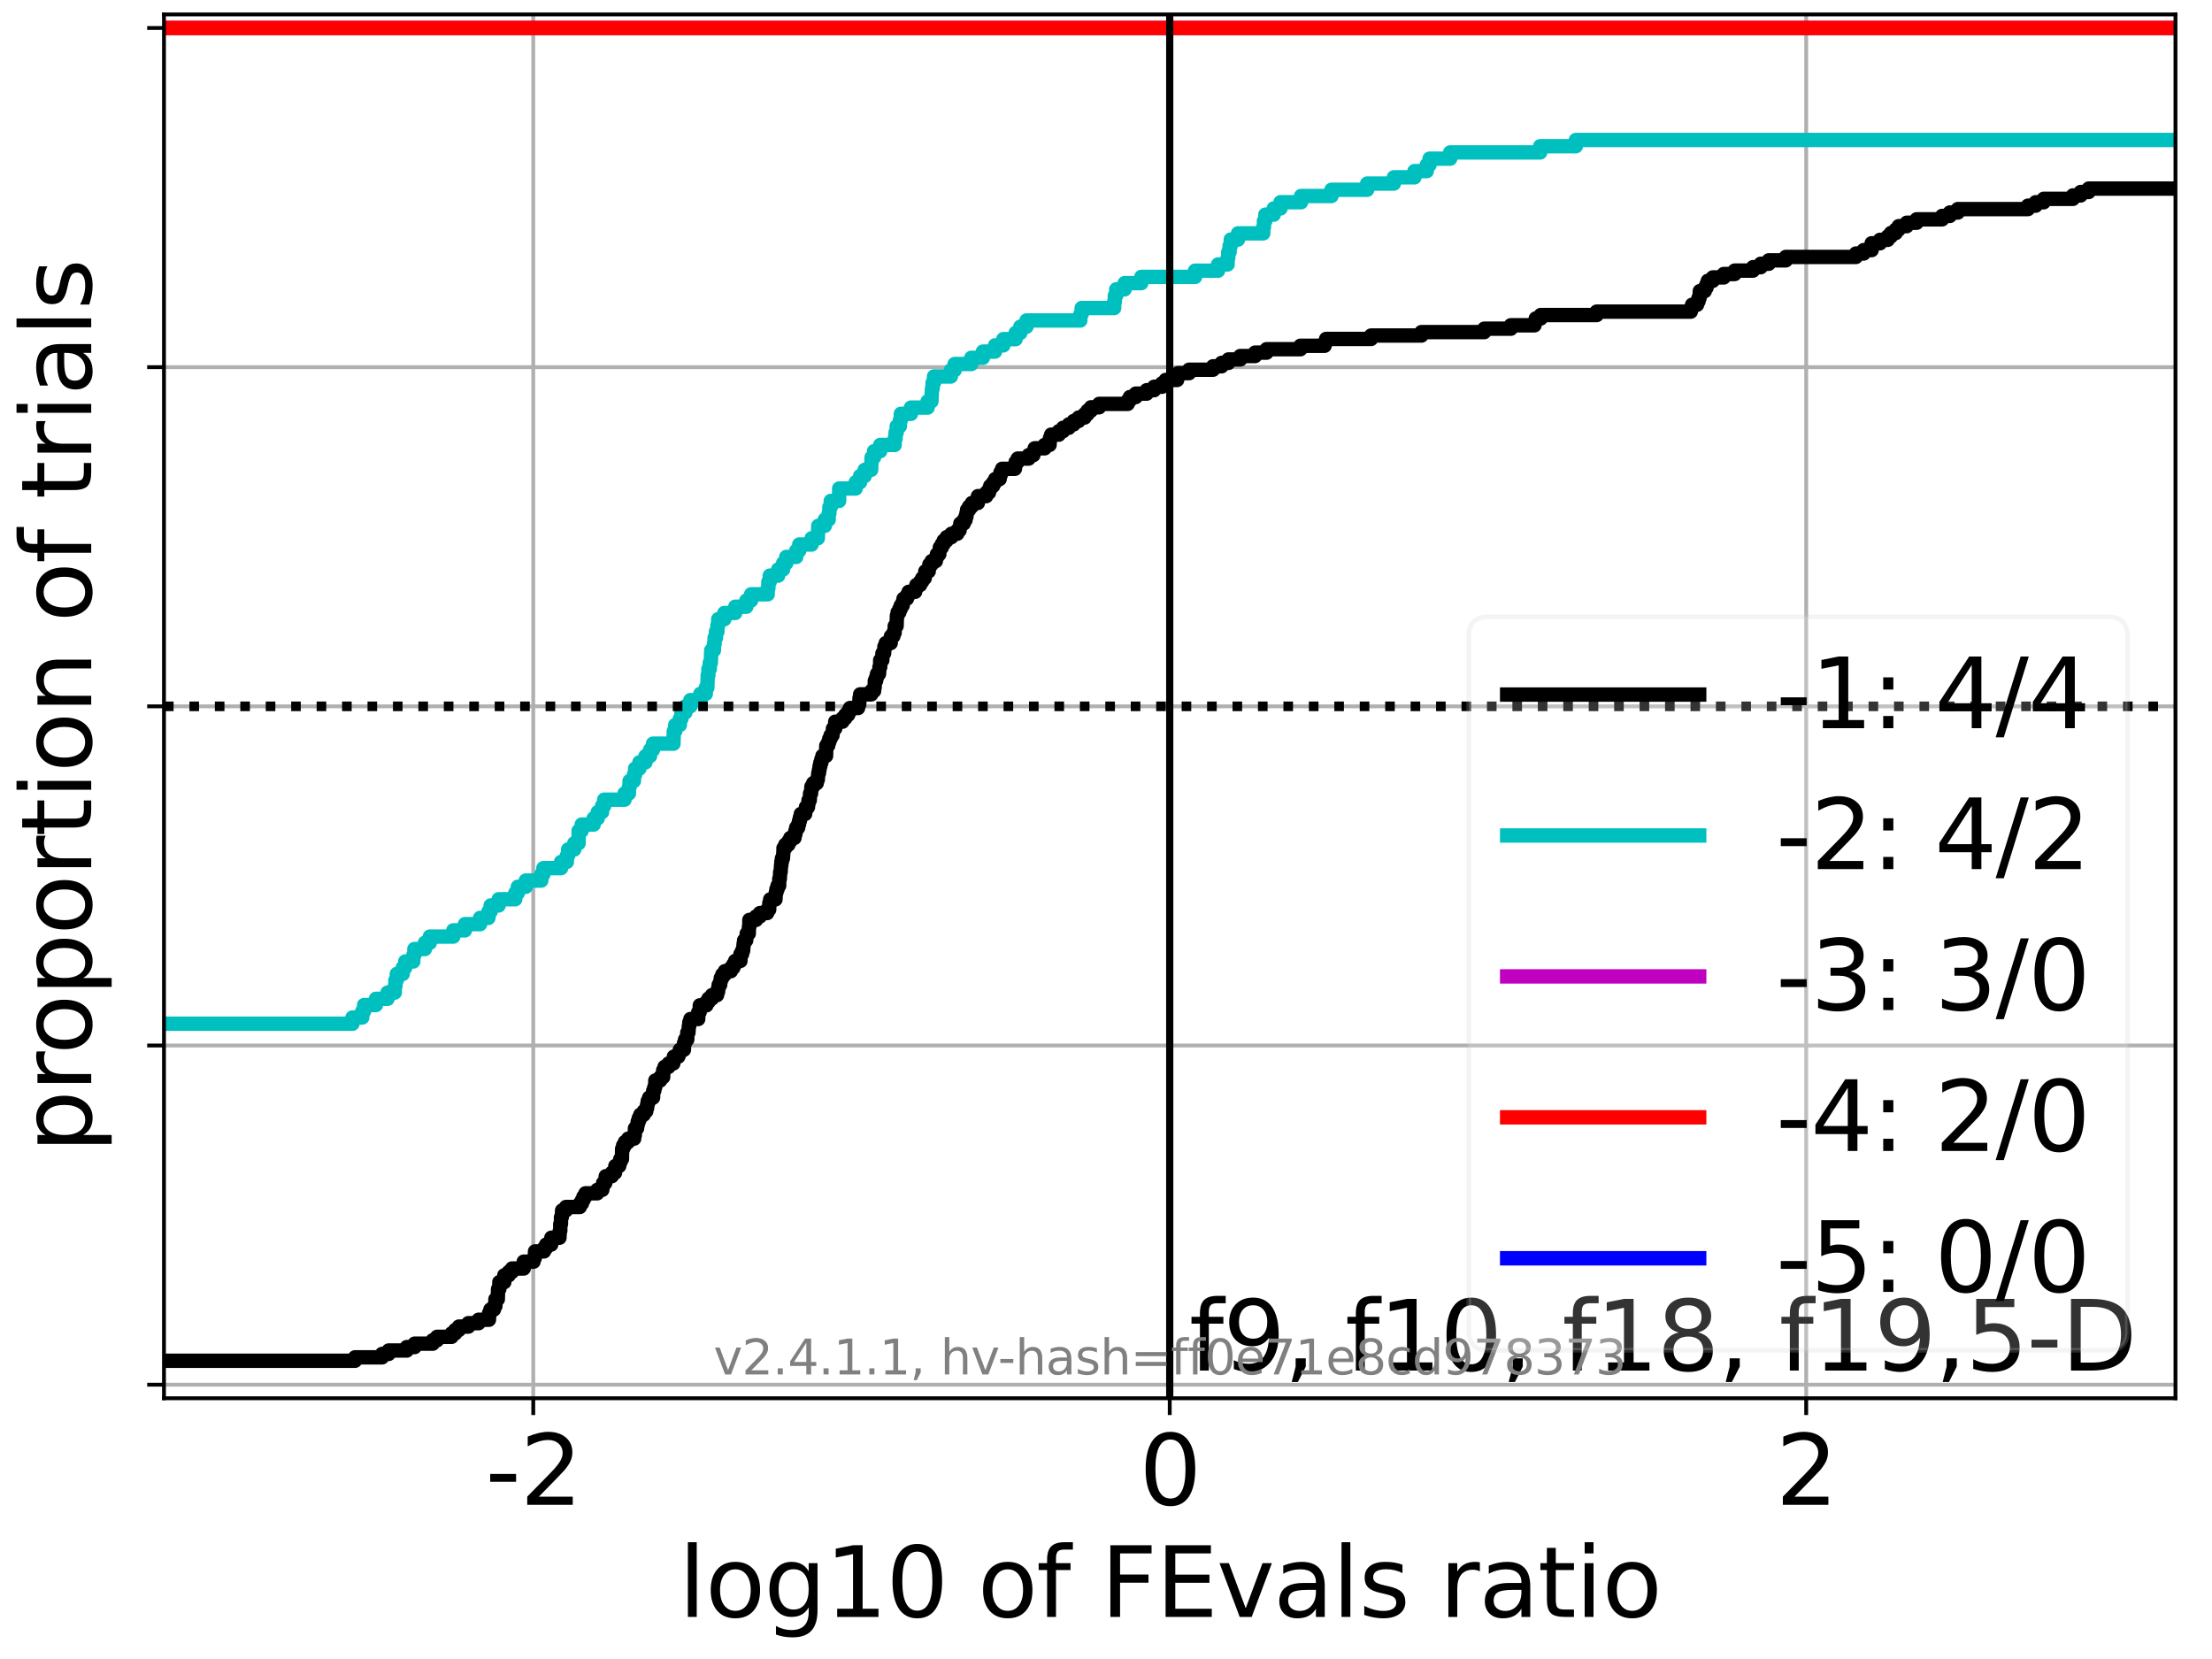 <?xml version="1.0" encoding="utf-8" standalone="no"?>
<!DOCTYPE svg PUBLIC "-//W3C//DTD SVG 1.1//EN"
  "http://www.w3.org/Graphics/SVG/1.1/DTD/svg11.dtd">
<svg height="345.6pt" version="1.1" viewBox="0 0 460.8 345.6" width="460.8pt" xmlns="http://www.w3.org/2000/svg" xmlns:xlink="http://www.w3.org/1999/xlink">
 <defs>
  <style type="text/css">*{stroke-linecap:butt;stroke-linejoin:round;}</style>
 </defs>
 <g id="figure_1">
  <g id="patch_1">
   <path d="M 0 345.6 
L 460.8 345.6 
L 460.8 0 
L 0 0 
z
" style="fill:#ffffff;"/>
  </g>
  <g id="axes_1">
   <g id="patch_2">
    <path d="M 34.16 291.28 
L 453.192 291.28 
L 453.192 3 
L 34.16 3 
z
" style="fill:#ffffff;"/>
   </g>
   <g id="matplotlib.axis_1">
    <g id="xtick_1">
     <g id="line2d_1">
      <path clip-path="url(#p9cde7e2696)" d="M 111.088 291.28 
L 111.088 3 
" style="fill:none;stroke:#b0b0b0;stroke-linecap:square;stroke-width:0.8;"/>
     </g>
     <g id="line2d_2">
      <defs>
       <path d="M 0 0 
L 0 3.5 
" id="mabe409ea89" style="stroke:#000000;stroke-width:0.8;"/>
      </defs>
      <g>
       <use style="stroke:#000000;stroke-width:0.8;" x="111.088" xlink:href="#mabe409ea89" y="291.28"/>
      </g>
     </g>
     <g id="text_1">
      <!-- -2 -->
      <g transform="translate(101.117 313.477)scale(0.2 -0.2)">
       <defs>
        <path d="M 313 2009 
L 1997 2009 
L 1997 1497 
L 313 1497 
L 313 2009 
z
" id="DejaVuSans-2d" transform="scale(0.016)"/>
        <path d="M 1228 531 
L 3431 531 
L 3431 0 
L 469 0 
L 469 531 
Q 828 903 1448 1529 
Q 2069 2156 2228 2338 
Q 2531 2678 2651 2914 
Q 2772 3150 2772 3378 
Q 2772 3750 2511 3984 
Q 2250 4219 1831 4219 
Q 1534 4219 1204 4116 
Q 875 4013 500 3803 
L 500 4441 
Q 881 4594 1212 4672 
Q 1544 4750 1819 4750 
Q 2544 4750 2975 4387 
Q 3406 4025 3406 3419 
Q 3406 3131 3298 2873 
Q 3191 2616 2906 2266 
Q 2828 2175 2409 1742 
Q 1991 1309 1228 531 
z
" id="DejaVuSans-32" transform="scale(0.016)"/>
       </defs>
       <use xlink:href="#DejaVuSans-2d"/>
       <use x="36.084" xlink:href="#DejaVuSans-32"/>
      </g>
     </g>
    </g>
    <g id="xtick_2">
     <g id="line2d_3">
      <path clip-path="url(#p9cde7e2696)" d="M 243.676 291.28 
L 243.676 3 
" style="fill:none;stroke:#b0b0b0;stroke-linecap:square;stroke-width:0.8;"/>
     </g>
     <g id="line2d_4">
      <g>
       <use style="stroke:#000000;stroke-width:0.8;" x="243.676" xlink:href="#mabe409ea89" y="291.28"/>
      </g>
     </g>
     <g id="text_2">
      <!-- 0 -->
      <g transform="translate(237.314 313.477)scale(0.2 -0.2)">
       <defs>
        <path d="M 2034 4250 
Q 1547 4250 1301 3770 
Q 1056 3291 1056 2328 
Q 1056 1369 1301 889 
Q 1547 409 2034 409 
Q 2525 409 2770 889 
Q 3016 1369 3016 2328 
Q 3016 3291 2770 3770 
Q 2525 4250 2034 4250 
z
M 2034 4750 
Q 2819 4750 3233 4129 
Q 3647 3509 3647 2328 
Q 3647 1150 3233 529 
Q 2819 -91 2034 -91 
Q 1250 -91 836 529 
Q 422 1150 422 2328 
Q 422 3509 836 4129 
Q 1250 4750 2034 4750 
z
" id="DejaVuSans-30" transform="scale(0.016)"/>
       </defs>
       <use xlink:href="#DejaVuSans-30"/>
      </g>
     </g>
    </g>
    <g id="xtick_3">
     <g id="line2d_5">
      <path clip-path="url(#p9cde7e2696)" d="M 376.264 291.28 
L 376.264 3 
" style="fill:none;stroke:#b0b0b0;stroke-linecap:square;stroke-width:0.8;"/>
     </g>
     <g id="line2d_6">
      <g>
       <use style="stroke:#000000;stroke-width:0.8;" x="376.264" xlink:href="#mabe409ea89" y="291.28"/>
      </g>
     </g>
     <g id="text_3">
      <!-- 2 -->
      <g transform="translate(369.902 313.477)scale(0.2 -0.2)">
       <use xlink:href="#DejaVuSans-32"/>
      </g>
     </g>
    </g>
    <g id="text_4">
     <!-- log10 of FEvals ratio -->
     <g transform="translate(141.371 336.833)scale(0.2 -0.2)">
      <defs>
       <path d="M 603 4863 
L 1178 4863 
L 1178 0 
L 603 0 
L 603 4863 
z
" id="DejaVuSans-6c" transform="scale(0.016)"/>
       <path d="M 1959 3097 
Q 1497 3097 1228 2736 
Q 959 2375 959 1747 
Q 959 1119 1226 758 
Q 1494 397 1959 397 
Q 2419 397 2687 759 
Q 2956 1122 2956 1747 
Q 2956 2369 2687 2733 
Q 2419 3097 1959 3097 
z
M 1959 3584 
Q 2709 3584 3137 3096 
Q 3566 2609 3566 1747 
Q 3566 888 3137 398 
Q 2709 -91 1959 -91 
Q 1206 -91 779 398 
Q 353 888 353 1747 
Q 353 2609 779 3096 
Q 1206 3584 1959 3584 
z
" id="DejaVuSans-6f" transform="scale(0.016)"/>
       <path d="M 2906 1791 
Q 2906 2416 2648 2759 
Q 2391 3103 1925 3103 
Q 1463 3103 1205 2759 
Q 947 2416 947 1791 
Q 947 1169 1205 825 
Q 1463 481 1925 481 
Q 2391 481 2648 825 
Q 2906 1169 2906 1791 
z
M 3481 434 
Q 3481 -459 3084 -895 
Q 2688 -1331 1869 -1331 
Q 1566 -1331 1297 -1286 
Q 1028 -1241 775 -1147 
L 775 -588 
Q 1028 -725 1275 -790 
Q 1522 -856 1778 -856 
Q 2344 -856 2625 -561 
Q 2906 -266 2906 331 
L 2906 616 
Q 2728 306 2450 153 
Q 2172 0 1784 0 
Q 1141 0 747 490 
Q 353 981 353 1791 
Q 353 2603 747 3093 
Q 1141 3584 1784 3584 
Q 2172 3584 2450 3431 
Q 2728 3278 2906 2969 
L 2906 3500 
L 3481 3500 
L 3481 434 
z
" id="DejaVuSans-67" transform="scale(0.016)"/>
       <path d="M 794 531 
L 1825 531 
L 1825 4091 
L 703 3866 
L 703 4441 
L 1819 4666 
L 2450 4666 
L 2450 531 
L 3481 531 
L 3481 0 
L 794 0 
L 794 531 
z
" id="DejaVuSans-31" transform="scale(0.016)"/>
       <path id="DejaVuSans-20" transform="scale(0.016)"/>
       <path d="M 2375 4863 
L 2375 4384 
L 1825 4384 
Q 1516 4384 1395 4259 
Q 1275 4134 1275 3809 
L 1275 3500 
L 2222 3500 
L 2222 3053 
L 1275 3053 
L 1275 0 
L 697 0 
L 697 3053 
L 147 3053 
L 147 3500 
L 697 3500 
L 697 3744 
Q 697 4328 969 4595 
Q 1241 4863 1831 4863 
L 2375 4863 
z
" id="DejaVuSans-66" transform="scale(0.016)"/>
       <path d="M 628 4666 
L 3309 4666 
L 3309 4134 
L 1259 4134 
L 1259 2759 
L 3109 2759 
L 3109 2228 
L 1259 2228 
L 1259 0 
L 628 0 
L 628 4666 
z
" id="DejaVuSans-46" transform="scale(0.016)"/>
       <path d="M 628 4666 
L 3578 4666 
L 3578 4134 
L 1259 4134 
L 1259 2753 
L 3481 2753 
L 3481 2222 
L 1259 2222 
L 1259 531 
L 3634 531 
L 3634 0 
L 628 0 
L 628 4666 
z
" id="DejaVuSans-45" transform="scale(0.016)"/>
       <path d="M 191 3500 
L 800 3500 
L 1894 563 
L 2988 3500 
L 3597 3500 
L 2284 0 
L 1503 0 
L 191 3500 
z
" id="DejaVuSans-76" transform="scale(0.016)"/>
       <path d="M 2194 1759 
Q 1497 1759 1228 1600 
Q 959 1441 959 1056 
Q 959 750 1161 570 
Q 1363 391 1709 391 
Q 2188 391 2477 730 
Q 2766 1069 2766 1631 
L 2766 1759 
L 2194 1759 
z
M 3341 1997 
L 3341 0 
L 2766 0 
L 2766 531 
Q 2569 213 2275 61 
Q 1981 -91 1556 -91 
Q 1019 -91 701 211 
Q 384 513 384 1019 
Q 384 1609 779 1909 
Q 1175 2209 1959 2209 
L 2766 2209 
L 2766 2266 
Q 2766 2663 2505 2880 
Q 2244 3097 1772 3097 
Q 1472 3097 1187 3025 
Q 903 2953 641 2809 
L 641 3341 
Q 956 3463 1253 3523 
Q 1550 3584 1831 3584 
Q 2591 3584 2966 3190 
Q 3341 2797 3341 1997 
z
" id="DejaVuSans-61" transform="scale(0.016)"/>
       <path d="M 2834 3397 
L 2834 2853 
Q 2591 2978 2328 3040 
Q 2066 3103 1784 3103 
Q 1356 3103 1142 2972 
Q 928 2841 928 2578 
Q 928 2378 1081 2264 
Q 1234 2150 1697 2047 
L 1894 2003 
Q 2506 1872 2764 1633 
Q 3022 1394 3022 966 
Q 3022 478 2636 193 
Q 2250 -91 1575 -91 
Q 1294 -91 989 -36 
Q 684 19 347 128 
L 347 722 
Q 666 556 975 473 
Q 1284 391 1588 391 
Q 1994 391 2212 530 
Q 2431 669 2431 922 
Q 2431 1156 2273 1281 
Q 2116 1406 1581 1522 
L 1381 1569 
Q 847 1681 609 1914 
Q 372 2147 372 2553 
Q 372 3047 722 3315 
Q 1072 3584 1716 3584 
Q 2034 3584 2315 3537 
Q 2597 3491 2834 3397 
z
" id="DejaVuSans-73" transform="scale(0.016)"/>
       <path d="M 2631 2963 
Q 2534 3019 2420 3045 
Q 2306 3072 2169 3072 
Q 1681 3072 1420 2755 
Q 1159 2438 1159 1844 
L 1159 0 
L 581 0 
L 581 3500 
L 1159 3500 
L 1159 2956 
Q 1341 3275 1631 3429 
Q 1922 3584 2338 3584 
Q 2397 3584 2469 3576 
Q 2541 3569 2628 3553 
L 2631 2963 
z
" id="DejaVuSans-72" transform="scale(0.016)"/>
       <path d="M 1172 4494 
L 1172 3500 
L 2356 3500 
L 2356 3053 
L 1172 3053 
L 1172 1153 
Q 1172 725 1289 603 
Q 1406 481 1766 481 
L 2356 481 
L 2356 0 
L 1766 0 
Q 1100 0 847 248 
Q 594 497 594 1153 
L 594 3053 
L 172 3053 
L 172 3500 
L 594 3500 
L 594 4494 
L 1172 4494 
z
" id="DejaVuSans-74" transform="scale(0.016)"/>
       <path d="M 603 3500 
L 1178 3500 
L 1178 0 
L 603 0 
L 603 3500 
z
M 603 4863 
L 1178 4863 
L 1178 4134 
L 603 4134 
L 603 4863 
z
" id="DejaVuSans-69" transform="scale(0.016)"/>
      </defs>
      <use xlink:href="#DejaVuSans-6c"/>
      <use x="27.783" xlink:href="#DejaVuSans-6f"/>
      <use x="88.965" xlink:href="#DejaVuSans-67"/>
      <use x="152.441" xlink:href="#DejaVuSans-31"/>
      <use x="216.064" xlink:href="#DejaVuSans-30"/>
      <use x="279.688" xlink:href="#DejaVuSans-20"/>
      <use x="311.475" xlink:href="#DejaVuSans-6f"/>
      <use x="372.656" xlink:href="#DejaVuSans-66"/>
      <use x="407.861" xlink:href="#DejaVuSans-20"/>
      <use x="439.648" xlink:href="#DejaVuSans-46"/>
      <use x="497.168" xlink:href="#DejaVuSans-45"/>
      <use x="560.352" xlink:href="#DejaVuSans-76"/>
      <use x="619.531" xlink:href="#DejaVuSans-61"/>
      <use x="680.811" xlink:href="#DejaVuSans-6c"/>
      <use x="708.594" xlink:href="#DejaVuSans-73"/>
      <use x="760.693" xlink:href="#DejaVuSans-20"/>
      <use x="792.48" xlink:href="#DejaVuSans-72"/>
      <use x="833.594" xlink:href="#DejaVuSans-61"/>
      <use x="894.873" xlink:href="#DejaVuSans-74"/>
      <use x="934.082" xlink:href="#DejaVuSans-69"/>
      <use x="961.865" xlink:href="#DejaVuSans-6f"/>
     </g>
    </g>
   </g>
   <g id="matplotlib.axis_2">
    <g id="ytick_1">
     <g id="line2d_7">
      <path clip-path="url(#p9cde7e2696)" d="M 34.16 288.454 
L 453.192 288.454 
" style="fill:none;stroke:#b0b0b0;stroke-linecap:square;stroke-width:0.8;"/>
     </g>
     <g id="line2d_8">
      <defs>
       <path d="M 0 0 
L -3.5 0 
" id="m79042ae260" style="stroke:#000000;stroke-width:0.8;"/>
      </defs>
      <g>
       <use style="stroke:#000000;stroke-width:0.8;" x="34.16" xlink:href="#m79042ae260" y="288.454"/>
      </g>
     </g>
    </g>
    <g id="ytick_2">
     <g id="line2d_9">
      <path clip-path="url(#p9cde7e2696)" d="M 34.16 217.797 
L 453.192 217.797 
" style="fill:none;stroke:#b0b0b0;stroke-linecap:square;stroke-width:0.8;"/>
     </g>
     <g id="line2d_10">
      <g>
       <use style="stroke:#000000;stroke-width:0.8;" x="34.16" xlink:href="#m79042ae260" y="217.797"/>
      </g>
     </g>
    </g>
    <g id="ytick_3">
     <g id="line2d_11">
      <path clip-path="url(#p9cde7e2696)" d="M 34.16 147.14 
L 453.192 147.14 
" style="fill:none;stroke:#b0b0b0;stroke-linecap:square;stroke-width:0.8;"/>
     </g>
     <g id="line2d_12">
      <g>
       <use style="stroke:#000000;stroke-width:0.8;" x="34.16" xlink:href="#m79042ae260" y="147.14"/>
      </g>
     </g>
    </g>
    <g id="ytick_4">
     <g id="line2d_13">
      <path clip-path="url(#p9cde7e2696)" d="M 34.16 76.483 
L 453.192 76.483 
" style="fill:none;stroke:#b0b0b0;stroke-linecap:square;stroke-width:0.8;"/>
     </g>
     <g id="line2d_14">
      <g>
       <use style="stroke:#000000;stroke-width:0.8;" x="34.16" xlink:href="#m79042ae260" y="76.483"/>
      </g>
     </g>
    </g>
    <g id="ytick_5">
     <g id="line2d_15">
      <path clip-path="url(#p9cde7e2696)" d="M 34.16 5.826 
L 453.192 5.826 
" style="fill:none;stroke:#b0b0b0;stroke-linecap:square;stroke-width:0.8;"/>
     </g>
     <g id="line2d_16">
      <g>
       <use style="stroke:#000000;stroke-width:0.8;" x="34.16" xlink:href="#m79042ae260" y="5.826"/>
      </g>
     </g>
    </g>
    <g id="text_5">
     <!-- proportion of trials -->
     <g transform="translate(19.001 240.146)rotate(-90)scale(0.2 -0.2)">
      <defs>
       <path d="M 1159 525 
L 1159 -1331 
L 581 -1331 
L 581 3500 
L 1159 3500 
L 1159 2969 
Q 1341 3281 1617 3432 
Q 1894 3584 2278 3584 
Q 2916 3584 3314 3078 
Q 3713 2572 3713 1747 
Q 3713 922 3314 415 
Q 2916 -91 2278 -91 
Q 1894 -91 1617 61 
Q 1341 213 1159 525 
z
M 3116 1747 
Q 3116 2381 2855 2742 
Q 2594 3103 2138 3103 
Q 1681 3103 1420 2742 
Q 1159 2381 1159 1747 
Q 1159 1113 1420 752 
Q 1681 391 2138 391 
Q 2594 391 2855 752 
Q 3116 1113 3116 1747 
z
" id="DejaVuSans-70" transform="scale(0.016)"/>
       <path d="M 3513 2113 
L 3513 0 
L 2938 0 
L 2938 2094 
Q 2938 2591 2744 2837 
Q 2550 3084 2163 3084 
Q 1697 3084 1428 2787 
Q 1159 2491 1159 1978 
L 1159 0 
L 581 0 
L 581 3500 
L 1159 3500 
L 1159 2956 
Q 1366 3272 1645 3428 
Q 1925 3584 2291 3584 
Q 2894 3584 3203 3211 
Q 3513 2838 3513 2113 
z
" id="DejaVuSans-6e" transform="scale(0.016)"/>
      </defs>
      <use xlink:href="#DejaVuSans-70"/>
      <use x="63.477" xlink:href="#DejaVuSans-72"/>
      <use x="102.34" xlink:href="#DejaVuSans-6f"/>
      <use x="163.521" xlink:href="#DejaVuSans-70"/>
      <use x="226.998" xlink:href="#DejaVuSans-6f"/>
      <use x="288.18" xlink:href="#DejaVuSans-72"/>
      <use x="329.293" xlink:href="#DejaVuSans-74"/>
      <use x="368.502" xlink:href="#DejaVuSans-69"/>
      <use x="396.285" xlink:href="#DejaVuSans-6f"/>
      <use x="457.467" xlink:href="#DejaVuSans-6e"/>
      <use x="520.846" xlink:href="#DejaVuSans-20"/>
      <use x="552.633" xlink:href="#DejaVuSans-6f"/>
      <use x="613.814" xlink:href="#DejaVuSans-66"/>
      <use x="649.02" xlink:href="#DejaVuSans-20"/>
      <use x="680.807" xlink:href="#DejaVuSans-74"/>
      <use x="720.016" xlink:href="#DejaVuSans-72"/>
      <use x="761.129" xlink:href="#DejaVuSans-69"/>
      <use x="788.912" xlink:href="#DejaVuSans-61"/>
      <use x="850.191" xlink:href="#DejaVuSans-6c"/>
      <use x="877.975" xlink:href="#DejaVuSans-73"/>
     </g>
    </g>
   </g>
   <g id="line2d_17">
    <path clip-path="url(#p9cde7e2696)" d="M 34.16 283.47 
L 73.959 283.47 
L 73.959 282.758 
L 79.595 282.758 
L 79.595 282.047 
L 80.965 282.047 
L 80.965 281.335 
L 84.741 281.335 
L 84.741 280.623 
L 86.368 280.623 
L 86.368 279.911 
L 90.144 279.911 
L 90.144 279.199 
L 91.048 279.199 
L 91.048 278.487 
L 94.067 278.487 
L 94.067 277.775 
L 94.824 277.775 
L 94.824 277.063 
L 95.593 277.063 
L 95.593 276.351 
L 97.57 276.351 
L 97.57 275.639 
L 99.703 275.639 
L 99.703 274.927 
L 101.856 274.927 
L 101.898 273.504 
L 102.164 273.504 
L 102.164 272.792 
L 102.895 272.792 
L 102.895 272.08 
L 103.196 272.08 
L 103.206 270.656 
L 103.702 270.656 
L 103.756 268.52 
L 104.022 268.52 
L 104.022 267.096 
L 105.054 267.096 
L 105.054 265.673 
L 105.976 265.673 
L 105.976 264.961 
L 106.671 264.961 
L 106.671 264.249 
L 109.101 264.249 
L 109.105 262.825 
L 111.143 262.825 
L 111.143 262.113 
L 111.393 262.113 
L 111.458 260.689 
L 113.329 260.689 
L 113.329 259.977 
L 113.784 259.977 
L 113.784 259.265 
L 114.829 259.265 
L 114.856 257.842 
L 116.547 257.842 
L 116.605 256.418 
L 116.714 256.418 
L 116.714 254.994 
L 116.861 254.994 
L 116.872 253.57 
L 117.028 253.57 
L 117.105 252.146 
L 117.904 252.146 
L 117.904 251.435 
L 120.784 251.435 
L 120.784 250.723 
L 121.226 250.723 
L 121.226 250.011 
L 121.541 250.011 
L 121.541 249.299 
L 121.964 249.299 
L 121.964 248.587 
L 124.413 248.587 
L 124.413 247.875 
L 125.467 247.875 
L 125.467 247.163 
L 125.632 247.163 
L 125.632 246.451 
L 126.084 246.451 
L 126.188 245.027 
L 127.445 245.027 
L 127.445 244.315 
L 128.123 244.315 
L 128.189 242.892 
L 128.996 242.892 
L 128.996 242.18 
L 129.212 242.18 
L 129.212 241.468 
L 129.563 241.468 
L 129.595 239.332 
L 129.81 239.332 
L 129.81 238.62 
L 130.18 238.62 
L 130.18 237.908 
L 130.867 237.908 
L 130.867 237.196 
L 132.105 237.196 
L 132.105 236.484 
L 132.244 236.484 
L 132.272 235.061 
L 132.706 235.061 
L 132.706 234.349 
L 132.849 234.349 
L 132.849 233.637 
L 133.074 233.637 
L 133.074 232.925 
L 133.388 232.925 
L 133.388 232.213 
L 134.102 232.213 
L 134.102 231.501 
L 134.628 231.501 
L 134.628 230.789 
L 134.813 230.789 
L 134.813 230.077 
L 134.937 230.077 
L 134.937 229.365 
L 135.231 229.365 
L 135.231 228.653 
L 136.048 228.653 
L 136.065 227.23 
L 136.293 227.23 
L 136.293 226.518 
L 136.482 226.518 
L 136.517 225.094 
L 137.528 225.094 
L 137.528 224.382 
L 138.152 224.382 
L 138.152 222.958 
L 138.44 222.958 
L 138.44 222.246 
L 139.29 222.246 
L 139.29 221.534 
L 140.263 221.534 
L 140.263 220.822 
L 140.379 220.822 
L 140.379 220.111 
L 141.313 220.111 
L 141.313 219.399 
L 141.631 219.399 
L 141.631 218.687 
L 142.474 218.687 
L 142.504 217.263 
L 142.715 217.263 
L 142.715 216.551 
L 143.171 216.551 
L 143.171 215.127 
L 143.41 215.127 
L 143.507 213.703 
L 143.595 213.703 
L 143.595 212.991 
L 143.822 212.991 
L 143.822 212.28 
L 145.453 212.28 
L 145.453 210.856 
L 145.751 210.856 
L 145.782 209.432 
L 147.15 209.432 
L 147.15 208.72 
L 147.61 208.72 
L 147.61 208.008 
L 148.321 208.008 
L 148.321 207.296 
L 149.376 207.296 
L 149.376 206.584 
L 149.59 206.584 
L 149.59 205.872 
L 149.714 205.872 
L 149.714 205.16 
L 150.025 205.16 
L 150.025 204.449 
L 150.152 204.449 
L 150.152 203.737 
L 150.461 203.737 
L 150.461 203.025 
L 151.001 203.025 
L 151.001 202.313 
L 152.262 202.313 
L 152.262 201.601 
L 152.77 201.601 
L 152.77 200.889 
L 153.148 200.889 
L 153.148 200.177 
L 154.248 200.177 
L 154.248 198.753 
L 154.592 198.753 
L 154.592 198.041 
L 154.805 198.041 
L 154.906 196.618 
L 155.008 196.618 
L 155.008 195.906 
L 155.443 195.906 
L 155.443 195.194 
L 155.555 195.194 
L 155.555 194.482 
L 155.982 194.482 
L 156.021 193.058 
L 156.106 193.058 
L 156.106 191.634 
L 157.492 191.634 
L 157.492 190.922 
L 158.302 190.922 
L 158.302 190.21 
L 159.809 190.21 
L 159.809 189.499 
L 160.234 189.499 
L 160.274 188.075 
L 160.441 188.075 
L 160.441 187.363 
L 161.545 187.363 
L 161.612 185.939 
L 161.742 185.939 
L 161.742 185.227 
L 161.983 185.227 
L 161.983 184.515 
L 162.309 184.515 
L 162.34 183.091 
L 162.45 183.091 
L 162.524 181.668 
L 162.614 181.668 
L 162.71 180.244 
L 162.765 180.244 
L 162.765 179.532 
L 162.885 179.532 
L 162.885 178.82 
L 163.098 178.82 
L 163.199 177.396 
L 163.212 177.396 
L 163.212 176.684 
L 163.583 176.684 
L 163.583 175.972 
L 164.232 175.972 
L 164.232 175.26 
L 164.636 175.26 
L 164.636 174.548 
L 165.508 174.548 
L 165.508 173.837 
L 165.677 173.837 
L 165.677 173.125 
L 165.862 173.125 
L 165.862 172.413 
L 166.278 172.413 
L 166.278 171.701 
L 166.46 171.701 
L 166.46 170.989 
L 166.644 170.989 
L 166.644 170.277 
L 166.83 170.277 
L 166.83 169.565 
L 167.72 169.565 
L 167.72 168.853 
L 167.89 168.853 
L 167.89 168.141 
L 168.318 168.141 
L 168.318 167.429 
L 168.431 167.429 
L 168.431 166.717 
L 168.688 166.717 
L 168.756 165.294 
L 168.956 165.294 
L 169.029 163.87 
L 169.399 163.87 
L 169.399 163.158 
L 170.135 163.158 
L 170.135 162.446 
L 170.356 162.446 
L 170.465 161.022 
L 170.614 161.022 
L 170.614 160.31 
L 170.733 160.31 
L 170.733 159.598 
L 170.893 159.598 
L 170.893 158.886 
L 171.103 158.886 
L 171.103 158.175 
L 171.325 158.175 
L 171.325 157.463 
L 172.082 157.463 
L 172.133 155.327 
L 172.525 155.327 
L 172.525 154.615 
L 172.743 154.615 
L 172.743 153.903 
L 173.029 153.903 
L 173.029 153.191 
L 173.426 153.191 
L 173.525 151.767 
L 173.991 151.767 
L 173.991 150.344 
L 175.497 150.344 
L 175.497 149.632 
L 176.093 149.632 
L 176.093 148.92 
L 176.691 148.92 
L 176.691 148.208 
L 177.061 148.208 
L 177.061 147.496 
L 178.752 147.496 
L 178.752 146.784 
L 178.986 146.784 
L 179.061 145.36 
L 179.186 145.36 
L 179.186 144.648 
L 181.502 144.648 
L 181.502 143.936 
L 182.091 143.936 
L 182.091 143.225 
L 182.204 143.225 
L 182.244 141.801 
L 182.515 141.801 
L 182.515 141.089 
L 182.702 141.089 
L 182.702 140.377 
L 183.116 140.377 
L 183.208 138.953 
L 183.36 138.953 
L 183.36 137.529 
L 183.806 137.529 
L 183.827 136.105 
L 184.177 136.105 
L 184.249 134.682 
L 184.516 134.682 
L 184.516 133.97 
L 185.548 133.97 
L 185.594 132.546 
L 186.102 132.546 
L 186.102 131.834 
L 186.364 131.834 
L 186.389 130.41 
L 186.778 130.41 
L 186.84 128.274 
L 186.987 128.274 
L 186.987 127.563 
L 187.357 127.563 
L 187.357 126.851 
L 187.651 126.851 
L 187.651 126.139 
L 188.045 126.139 
L 188.045 125.427 
L 188.222 125.427 
L 188.222 124.715 
L 188.933 124.715 
L 188.933 124.003 
L 189.282 124.003 
L 189.282 123.291 
L 190.637 123.291 
L 190.637 122.579 
L 190.898 122.579 
L 190.898 121.867 
L 191.686 121.867 
L 191.686 121.155 
L 192.12 121.155 
L 192.12 120.443 
L 192.638 120.443 
L 192.638 119.732 
L 192.757 119.732 
L 192.757 119.02 
L 193.468 119.02 
L 193.468 118.308 
L 193.6 118.308 
L 193.6 117.596 
L 194.076 117.596 
L 194.076 116.884 
L 194.948 116.884 
L 194.948 116.172 
L 195.172 116.172 
L 195.172 115.46 
L 195.675 115.46 
L 195.675 114.748 
L 195.786 114.748 
L 195.786 114.036 
L 196.209 114.036 
L 196.209 113.324 
L 196.595 113.324 
L 196.595 112.612 
L 197.207 112.612 
L 197.207 111.901 
L 198.196 111.901 
L 198.196 111.189 
L 199.416 111.189 
L 199.416 110.477 
L 199.906 110.477 
L 199.906 109.765 
L 200.054 109.765 
L 200.054 109.053 
L 200.765 109.053 
L 200.765 108.341 
L 201.129 108.341 
L 201.129 107.629 
L 201.322 107.629 
L 201.322 106.917 
L 201.458 106.917 
L 201.458 106.205 
L 201.893 106.205 
L 201.893 105.493 
L 202.469 105.493 
L 202.469 104.781 
L 203.71 104.781 
L 203.722 103.358 
L 205.442 103.358 
L 205.442 102.646 
L 206.016 102.646 
L 206.016 101.934 
L 206.282 101.934 
L 206.282 101.222 
L 206.891 101.222 
L 206.891 100.51 
L 207.314 100.51 
L 207.314 99.798 
L 208.245 99.798 
L 208.245 99.086 
L 208.426 99.086 
L 208.426 98.374 
L 208.759 98.374 
L 208.759 97.662 
L 211.425 97.662 
L 211.425 96.95 
L 211.581 96.95 
L 211.581 96.239 
L 212.015 96.239 
L 212.015 95.527 
L 214.295 95.527 
L 214.295 94.815 
L 215.266 94.815 
L 215.266 94.103 
L 215.542 94.103 
L 215.542 93.391 
L 217.619 93.391 
L 217.619 92.679 
L 218.645 92.679 
L 218.722 91.255 
L 218.973 91.255 
L 218.973 90.543 
L 220.575 90.543 
L 220.575 89.831 
L 221.448 89.831 
L 221.448 89.12 
L 222.651 89.12 
L 222.651 88.408 
L 223.665 88.408 
L 223.665 87.696 
L 224.696 87.696 
L 224.696 86.984 
L 225.946 86.984 
L 225.946 86.272 
L 226.554 86.272 
L 226.554 85.56 
L 227.265 85.56 
L 227.265 84.848 
L 228.969 84.848 
L 228.969 84.136 
L 234.926 84.136 
L 234.926 83.424 
L 235.374 83.424 
L 235.374 82.712 
L 236.6 82.712 
L 236.6 82 
L 238.877 82 
L 238.877 81.289 
L 240.411 81.289 
L 240.411 80.577 
L 242.042 80.577 
L 242.042 79.865 
L 242.829 79.865 
L 242.829 79.153 
L 245.222 79.153 
L 245.222 78.441 
L 245.431 78.441 
L 245.431 77.729 
L 247.713 77.729 
L 247.713 77.017 
L 252.699 77.017 
L 252.699 76.305 
L 254.484 76.305 
L 254.484 75.593 
L 255.913 75.593 
L 255.913 74.881 
L 258.366 74.881 
L 258.366 74.169 
L 261.449 74.169 
L 261.449 73.458 
L 263.853 73.458 
L 263.853 72.746 
L 270.901 72.746 
L 270.901 72.034 
L 275.934 72.034 
L 275.934 71.322 
L 276.25 71.322 
L 276.25 70.61 
L 285.62 70.61 
L 285.62 69.898 
L 296.112 69.898 
L 296.112 69.186 
L 309.196 69.186 
L 309.196 68.474 
L 314.732 68.474 
L 314.732 67.762 
L 319.666 67.762 
L 319.666 67.05 
L 319.932 67.05 
L 319.932 66.338 
L 320.964 66.338 
L 320.964 65.627 
L 332.623 65.627 
L 332.623 64.915 
L 352.224 64.915 
L 352.224 64.203 
L 352.491 64.203 
L 352.491 63.491 
L 353.523 63.491 
L 353.523 62.779 
L 353.836 62.779 
L 353.836 62.067 
L 354.061 62.067 
L 354.102 60.643 
L 355.134 60.643 
L 355.134 59.931 
L 355.504 59.931 
L 355.504 59.219 
L 355.77 59.219 
L 355.77 58.507 
L 356.802 58.507 
L 356.802 57.796 
L 359.081 57.796 
L 359.081 57.084 
L 361.362 57.084 
L 361.362 56.372 
L 365.182 56.372 
L 365.182 55.66 
L 366.793 55.66 
L 366.793 54.948 
L 368.462 54.948 
L 368.462 54.236 
L 372.016 54.236 
L 372.016 53.524 
L 386.62 53.524 
L 386.62 52.812 
L 388.231 52.812 
L 388.231 52.1 
L 389.899 52.1 
L 389.9 50.676 
L 391.64 50.676 
L 391.64 49.965 
L 393.251 49.965 
L 393.251 49.253 
L 393.921 49.253 
L 393.921 48.541 
L 394.919 48.541 
L 394.919 47.829 
L 395.533 47.829 
L 395.533 47.117 
L 397.201 47.117 
L 397.201 46.405 
L 399.269 46.405 
L 399.269 45.693 
L 404.575 45.693 
L 404.575 44.981 
L 406.186 44.981 
L 406.186 44.269 
L 407.854 44.269 
L 407.854 43.557 
L 422.459 43.557 
L 422.459 42.845 
L 424.07 42.845 
L 424.07 42.134 
L 425.739 42.134 
L 425.739 41.422 
L 431.828 41.422 
L 431.828 40.71 
L 433.44 40.71 
L 433.44 39.998 
L 435.108 39.998 
L 435.108 39.286 
L 453.192 39.286 
L 453.192 39.286 
" style="fill:none;stroke:#000000;stroke-linecap:square;stroke-width:3;"/>
   </g>
   <g id="line2d_18">
    <path clip-path="url(#p9cde7e2696)" style="fill:none;stroke:#000000;stroke-linecap:square;stroke-width:3;"/>
   </g>
   <g id="line2d_19">
    <path clip-path="url(#p9cde7e2696)" d="M 34.16 213.259 
L 73.426 213.259 
L 73.426 211.963 
L 75.466 211.963 
L 75.466 210.666 
L 75.845 210.666 
L 75.845 209.37 
L 78.311 209.37 
L 78.311 208.073 
L 80.73 208.073 
L 80.73 206.777 
L 82.234 206.777 
L 82.234 205.481 
L 82.377 205.481 
L 82.377 204.184 
L 82.664 204.184 
L 82.664 202.888 
L 83.899 202.888 
L 83.899 201.591 
L 84.417 201.591 
L 84.417 200.295 
L 86.093 200.295 
L 86.093 198.998 
L 86.318 198.998 
L 86.318 197.702 
L 88.512 197.702 
L 88.512 196.405 
L 89.538 196.405 
L 89.538 195.109 
L 94.423 195.109 
L 94.423 193.812 
L 96.856 193.812 
L 96.856 192.516 
L 100.011 192.516 
L 100.011 191.22 
L 101.742 191.22 
L 101.742 189.923 
L 102.205 189.923 
L 102.205 188.627 
L 103.879 188.627 
L 103.879 187.33 
L 107.33 187.33 
L 107.33 186.034 
L 107.874 186.034 
L 107.874 184.737 
L 109.524 184.737 
L 109.524 183.441 
L 112.759 183.441 
L 112.759 182.144 
L 113.198 182.144 
L 113.198 180.848 
L 116.882 180.848 
L 116.882 179.551 
L 118.084 179.551 
L 118.084 178.255 
L 118.347 178.255 
L 118.347 176.958 
L 119.632 176.958 
L 119.632 175.662 
L 120.538 175.662 
L 120.541 173.069 
L 121.174 173.069 
L 121.174 171.773 
L 123.672 171.773 
L 123.672 170.476 
L 124.518 170.476 
L 124.518 169.18 
L 125.423 169.18 
L 125.423 167.883 
L 125.865 167.883 
L 125.865 166.587 
L 130.106 166.587 
L 130.106 165.29 
L 131.011 165.29 
L 131.011 163.994 
L 131.149 163.994 
L 131.149 162.697 
L 132.049 162.697 
L 132.049 161.401 
L 132.299 161.401 
L 132.299 160.105 
L 133.205 160.105 
L 133.205 158.808 
L 134.468 158.808 
L 134.468 157.512 
L 135.412 157.512 
L 135.412 156.215 
L 136.034 156.215 
L 136.034 154.919 
L 140.298 154.919 
L 140.357 152.326 
L 140.664 152.326 
L 140.664 151.029 
L 141.622 151.029 
L 141.622 149.733 
L 141.949 149.733 
L 141.949 148.436 
L 142.777 148.436 
L 142.777 147.14 
L 143.816 147.14 
L 143.816 145.844 
L 145.886 145.844 
L 145.886 144.547 
L 147.029 144.547 
L 147.029 143.251 
L 147.356 143.251 
L 147.432 140.658 
L 147.575 140.658 
L 147.575 139.361 
L 147.862 139.361 
L 147.862 138.065 
L 148.08 138.065 
L 148.161 135.472 
L 148.717 135.472 
L 148.717 134.175 
L 148.86 134.175 
L 148.86 132.879 
L 149.148 132.879 
L 149.148 131.583 
L 149.448 131.583 
L 149.448 130.286 
L 149.615 130.286 
L 149.615 128.99 
L 150.9 128.99 
L 150.9 127.693 
L 153.158 127.693 
L 153.158 126.397 
L 155.479 126.397 
L 155.479 125.1 
L 156.469 125.1 
L 156.469 123.804 
L 159.927 123.804 
L 159.927 122.507 
L 160.069 122.507 
L 160.069 121.211 
L 160.357 121.211 
L 160.357 119.914 
L 162.109 119.914 
L 162.109 118.618 
L 163.141 118.618 
L 163.141 117.322 
L 163.788 117.322 
L 163.788 116.025 
L 165.864 116.025 
L 165.864 114.729 
L 166.497 114.729 
L 166.497 113.432 
L 169.077 113.432 
L 169.077 112.136 
L 170.362 112.136 
L 170.46 109.543 
L 171.821 109.543 
L 171.821 108.246 
L 172.632 108.246 
L 172.632 106.95 
L 172.775 106.95 
L 172.775 105.653 
L 173.062 105.653 
L 173.062 104.357 
L 174.805 104.357 
L 174.815 101.764 
L 178.255 101.764 
L 178.255 100.468 
L 179.161 100.468 
L 179.161 99.171 
L 180.13 99.171 
L 180.13 97.875 
L 181.477 97.875 
L 181.572 95.282 
L 182.08 95.282 
L 182.08 93.985 
L 183.366 93.985 
L 183.366 92.689 
L 186.372 92.689 
L 186.372 91.392 
L 186.564 91.392 
L 186.564 90.096 
L 186.801 90.096 
L 186.801 88.799 
L 187.47 88.799 
L 187.47 87.503 
L 187.658 87.503 
L 187.658 86.207 
L 189.772 86.207 
L 189.772 84.91 
L 193.235 84.91 
L 193.235 83.614 
L 194.035 83.614 
L 194.141 81.021 
L 194.277 81.021 
L 194.277 79.724 
L 194.575 79.724 
L 194.575 78.428 
L 198.081 78.428 
L 198.081 77.131 
L 198.867 77.131 
L 198.867 75.835 
L 202.344 75.835 
L 202.344 74.538 
L 204.752 74.538 
L 204.752 73.242 
L 207.281 73.242 
L 207.281 71.946 
L 209.015 71.946 
L 209.015 70.649 
L 211.572 70.649 
L 211.572 69.353 
L 212.554 69.353 
L 212.554 68.056 
L 213.84 68.056 
L 213.84 66.76 
L 225.049 66.76 
L 225.049 65.463 
L 225.331 65.463 
L 225.331 64.167 
L 232.099 64.167 
L 232.099 62.87 
L 232.242 62.87 
L 232.242 61.574 
L 232.529 61.574 
L 232.529 60.277 
L 234.282 60.277 
L 234.282 58.981 
L 237.754 58.981 
L 237.754 57.685 
L 248.953 57.685 
L 248.953 56.388 
L 253.744 56.388 
L 253.744 55.092 
L 255.721 55.092 
L 255.721 53.795 
L 255.864 53.795 
L 255.864 52.499 
L 256.151 52.499 
L 256.151 51.202 
L 256.391 51.202 
L 256.391 49.906 
L 257.904 49.906 
L 257.904 48.609 
L 263.159 48.609 
L 263.159 47.313 
L 263.302 47.313 
L 263.302 46.016 
L 263.589 46.016 
L 263.589 44.72 
L 265.342 44.72 
L 265.342 43.424 
L 266.748 43.424 
L 266.748 42.127 
L 271.039 42.127 
L 271.039 40.831 
L 277.366 40.831 
L 277.366 39.534 
L 284.804 39.534 
L 284.804 38.238 
L 290.37 38.238 
L 290.37 36.941 
L 294.662 36.941 
L 294.662 35.645 
L 297.221 35.645 
L 297.221 34.348 
L 297.807 34.348 
L 297.807 33.052 
L 302.099 33.052 
L 302.099 31.755 
L 320.843 31.755 
L 320.843 30.459 
L 328.281 30.459 
L 328.281 29.162 
L 453.192 29.162 
L 453.192 29.162 
" style="fill:none;stroke:#00bfbf;stroke-linecap:square;stroke-width:3;"/>
   </g>
   <g id="line2d_20">
    <path clip-path="url(#p9cde7e2696)" style="fill:none;stroke:#00bfbf;stroke-linecap:square;stroke-width:3;"/>
   </g>
   <g id="line2d_21">
    <path clip-path="url(#p9cde7e2696)" d="M 34.45 5.826 
L 34.16 5.826 
L 453.192 5.826 
L 461.8 5.826 
" style="fill:none;stroke:#bf00bf;stroke-linecap:square;stroke-width:3;"/>
   </g>
   <g id="line2d_22">
    <path clip-path="url(#p9cde7e2696)" d="M 34.45 5.826 
L 34.16 5.826 
L 453.192 5.826 
L 461.8 5.826 
" style="fill:none;stroke:#ff0000;stroke-linecap:square;stroke-width:3;"/>
   </g>
   <g id="line2d_23"/>
   <g id="line2d_24">
    <path clip-path="url(#p9cde7e2696)" d="M 243.676 291.28 
L 243.676 3 
" style="fill:none;stroke:#000000;stroke-linecap:square;stroke-width:1.5;"/>
   </g>
   <g id="line2d_25">
    <path clip-path="url(#p9cde7e2696)" d="M 34.16 147.14 
L 453.192 147.14 
" style="fill:none;stroke:#000000;stroke-dasharray:2,3.3;stroke-dashoffset:0;stroke-width:2;"/>
   </g>
   <g id="patch_3">
    <path d="M 34.16 291.28 
L 34.16 3 
" style="fill:none;stroke:#000000;stroke-linecap:square;stroke-linejoin:miter;stroke-width:0.8;"/>
   </g>
   <g id="patch_4">
    <path d="M 453.192 291.28 
L 453.192 3 
" style="fill:none;stroke:#000000;stroke-linecap:square;stroke-linejoin:miter;stroke-width:0.8;"/>
   </g>
   <g id="patch_5">
    <path d="M 34.16 291.28 
L 453.192 291.28 
" style="fill:none;stroke:#000000;stroke-linecap:square;stroke-linejoin:miter;stroke-width:0.8;"/>
   </g>
   <g id="patch_6">
    <path d="M 34.16 3 
L 453.192 3 
" style="fill:none;stroke:#000000;stroke-linecap:square;stroke-linejoin:miter;stroke-width:0.8;"/>
   </g>
   <g id="text_6">
    <!-- f9, f10, f18, f19,5-D -->
    <g transform="translate(247.739 285.514)scale(0.2 -0.2)">
     <defs>
      <path d="M 703 97 
L 703 672 
Q 941 559 1184 500 
Q 1428 441 1663 441 
Q 2288 441 2617 861 
Q 2947 1281 2994 2138 
Q 2813 1869 2534 1725 
Q 2256 1581 1919 1581 
Q 1219 1581 811 2004 
Q 403 2428 403 3163 
Q 403 3881 828 4315 
Q 1253 4750 1959 4750 
Q 2769 4750 3195 4129 
Q 3622 3509 3622 2328 
Q 3622 1225 3098 567 
Q 2575 -91 1691 -91 
Q 1453 -91 1209 -44 
Q 966 3 703 97 
z
M 1959 2075 
Q 2384 2075 2632 2365 
Q 2881 2656 2881 3163 
Q 2881 3666 2632 3958 
Q 2384 4250 1959 4250 
Q 1534 4250 1286 3958 
Q 1038 3666 1038 3163 
Q 1038 2656 1286 2365 
Q 1534 2075 1959 2075 
z
" id="DejaVuSans-39" transform="scale(0.016)"/>
      <path d="M 750 794 
L 1409 794 
L 1409 256 
L 897 -744 
L 494 -744 
L 750 256 
L 750 794 
z
" id="DejaVuSans-2c" transform="scale(0.016)"/>
      <path d="M 2034 2216 
Q 1584 2216 1326 1975 
Q 1069 1734 1069 1313 
Q 1069 891 1326 650 
Q 1584 409 2034 409 
Q 2484 409 2743 651 
Q 3003 894 3003 1313 
Q 3003 1734 2745 1975 
Q 2488 2216 2034 2216 
z
M 1403 2484 
Q 997 2584 770 2862 
Q 544 3141 544 3541 
Q 544 4100 942 4425 
Q 1341 4750 2034 4750 
Q 2731 4750 3128 4425 
Q 3525 4100 3525 3541 
Q 3525 3141 3298 2862 
Q 3072 2584 2669 2484 
Q 3125 2378 3379 2068 
Q 3634 1759 3634 1313 
Q 3634 634 3220 271 
Q 2806 -91 2034 -91 
Q 1263 -91 848 271 
Q 434 634 434 1313 
Q 434 1759 690 2068 
Q 947 2378 1403 2484 
z
M 1172 3481 
Q 1172 3119 1398 2916 
Q 1625 2713 2034 2713 
Q 2441 2713 2670 2916 
Q 2900 3119 2900 3481 
Q 2900 3844 2670 4047 
Q 2441 4250 2034 4250 
Q 1625 4250 1398 4047 
Q 1172 3844 1172 3481 
z
" id="DejaVuSans-38" transform="scale(0.016)"/>
      <path d="M 691 4666 
L 3169 4666 
L 3169 4134 
L 1269 4134 
L 1269 2991 
Q 1406 3038 1543 3061 
Q 1681 3084 1819 3084 
Q 2600 3084 3056 2656 
Q 3513 2228 3513 1497 
Q 3513 744 3044 326 
Q 2575 -91 1722 -91 
Q 1428 -91 1123 -41 
Q 819 9 494 109 
L 494 744 
Q 775 591 1075 516 
Q 1375 441 1709 441 
Q 2250 441 2565 725 
Q 2881 1009 2881 1497 
Q 2881 1984 2565 2268 
Q 2250 2553 1709 2553 
Q 1456 2553 1204 2497 
Q 953 2441 691 2322 
L 691 4666 
z
" id="DejaVuSans-35" transform="scale(0.016)"/>
      <path d="M 1259 4147 
L 1259 519 
L 2022 519 
Q 2988 519 3436 956 
Q 3884 1394 3884 2338 
Q 3884 3275 3436 3711 
Q 2988 4147 2022 4147 
L 1259 4147 
z
M 628 4666 
L 1925 4666 
Q 3281 4666 3915 4102 
Q 4550 3538 4550 2338 
Q 4550 1131 3912 565 
Q 3275 0 1925 0 
L 628 0 
L 628 4666 
z
" id="DejaVuSans-44" transform="scale(0.016)"/>
     </defs>
     <use xlink:href="#DejaVuSans-66"/>
     <use x="35.205" xlink:href="#DejaVuSans-39"/>
     <use x="98.828" xlink:href="#DejaVuSans-2c"/>
     <use x="130.615" xlink:href="#DejaVuSans-20"/>
     <use x="162.402" xlink:href="#DejaVuSans-66"/>
     <use x="197.607" xlink:href="#DejaVuSans-31"/>
     <use x="261.23" xlink:href="#DejaVuSans-30"/>
     <use x="324.854" xlink:href="#DejaVuSans-2c"/>
     <use x="356.641" xlink:href="#DejaVuSans-20"/>
     <use x="388.428" xlink:href="#DejaVuSans-66"/>
     <use x="423.633" xlink:href="#DejaVuSans-31"/>
     <use x="487.256" xlink:href="#DejaVuSans-38"/>
     <use x="550.879" xlink:href="#DejaVuSans-2c"/>
     <use x="582.666" xlink:href="#DejaVuSans-20"/>
     <use x="614.453" xlink:href="#DejaVuSans-66"/>
     <use x="649.658" xlink:href="#DejaVuSans-31"/>
     <use x="713.281" xlink:href="#DejaVuSans-39"/>
     <use x="776.904" xlink:href="#DejaVuSans-2c"/>
     <use x="808.691" xlink:href="#DejaVuSans-35"/>
     <use x="872.314" xlink:href="#DejaVuSans-2d"/>
     <use x="908.398" xlink:href="#DejaVuSans-44"/>
    </g>
   </g>
   <g id="text_7">
    <!-- v2.4.1.1, hv-hash=ff0e71e8cd978373 -->
    <g style="fill:#808080;" transform="translate(148.64 286.318)scale(0.1 -0.1)">
     <defs>
      <path d="M 684 794 
L 1344 794 
L 1344 0 
L 684 0 
L 684 794 
z
" id="DejaVuSans-2e" transform="scale(0.016)"/>
      <path d="M 2419 4116 
L 825 1625 
L 2419 1625 
L 2419 4116 
z
M 2253 4666 
L 3047 4666 
L 3047 1625 
L 3713 1625 
L 3713 1100 
L 3047 1100 
L 3047 0 
L 2419 0 
L 2419 1100 
L 313 1100 
L 313 1709 
L 2253 4666 
z
" id="DejaVuSans-34" transform="scale(0.016)"/>
      <path d="M 3513 2113 
L 3513 0 
L 2938 0 
L 2938 2094 
Q 2938 2591 2744 2837 
Q 2550 3084 2163 3084 
Q 1697 3084 1428 2787 
Q 1159 2491 1159 1978 
L 1159 0 
L 581 0 
L 581 4863 
L 1159 4863 
L 1159 2956 
Q 1366 3272 1645 3428 
Q 1925 3584 2291 3584 
Q 2894 3584 3203 3211 
Q 3513 2838 3513 2113 
z
" id="DejaVuSans-68" transform="scale(0.016)"/>
      <path d="M 678 2906 
L 4684 2906 
L 4684 2381 
L 678 2381 
L 678 2906 
z
M 678 1631 
L 4684 1631 
L 4684 1100 
L 678 1100 
L 678 1631 
z
" id="DejaVuSans-3d" transform="scale(0.016)"/>
      <path d="M 3597 1894 
L 3597 1613 
L 953 1613 
Q 991 1019 1311 708 
Q 1631 397 2203 397 
Q 2534 397 2845 478 
Q 3156 559 3463 722 
L 3463 178 
Q 3153 47 2828 -22 
Q 2503 -91 2169 -91 
Q 1331 -91 842 396 
Q 353 884 353 1716 
Q 353 2575 817 3079 
Q 1281 3584 2069 3584 
Q 2775 3584 3186 3129 
Q 3597 2675 3597 1894 
z
M 3022 2063 
Q 3016 2534 2758 2815 
Q 2500 3097 2075 3097 
Q 1594 3097 1305 2825 
Q 1016 2553 972 2059 
L 3022 2063 
z
" id="DejaVuSans-65" transform="scale(0.016)"/>
      <path d="M 525 4666 
L 3525 4666 
L 3525 4397 
L 1831 0 
L 1172 0 
L 2766 4134 
L 525 4134 
L 525 4666 
z
" id="DejaVuSans-37" transform="scale(0.016)"/>
      <path d="M 3122 3366 
L 3122 2828 
Q 2878 2963 2633 3030 
Q 2388 3097 2138 3097 
Q 1578 3097 1268 2742 
Q 959 2388 959 1747 
Q 959 1106 1268 751 
Q 1578 397 2138 397 
Q 2388 397 2633 464 
Q 2878 531 3122 666 
L 3122 134 
Q 2881 22 2623 -34 
Q 2366 -91 2075 -91 
Q 1284 -91 818 406 
Q 353 903 353 1747 
Q 353 2603 823 3093 
Q 1294 3584 2113 3584 
Q 2378 3584 2631 3529 
Q 2884 3475 3122 3366 
z
" id="DejaVuSans-63" transform="scale(0.016)"/>
      <path d="M 2906 2969 
L 2906 4863 
L 3481 4863 
L 3481 0 
L 2906 0 
L 2906 525 
Q 2725 213 2448 61 
Q 2172 -91 1784 -91 
Q 1150 -91 751 415 
Q 353 922 353 1747 
Q 353 2572 751 3078 
Q 1150 3584 1784 3584 
Q 2172 3584 2448 3432 
Q 2725 3281 2906 2969 
z
M 947 1747 
Q 947 1113 1208 752 
Q 1469 391 1925 391 
Q 2381 391 2643 752 
Q 2906 1113 2906 1747 
Q 2906 2381 2643 2742 
Q 2381 3103 1925 3103 
Q 1469 3103 1208 2742 
Q 947 2381 947 1747 
z
" id="DejaVuSans-64" transform="scale(0.016)"/>
      <path d="M 2597 2516 
Q 3050 2419 3304 2112 
Q 3559 1806 3559 1356 
Q 3559 666 3084 287 
Q 2609 -91 1734 -91 
Q 1441 -91 1130 -33 
Q 819 25 488 141 
L 488 750 
Q 750 597 1062 519 
Q 1375 441 1716 441 
Q 2309 441 2620 675 
Q 2931 909 2931 1356 
Q 2931 1769 2642 2001 
Q 2353 2234 1838 2234 
L 1294 2234 
L 1294 2753 
L 1863 2753 
Q 2328 2753 2575 2939 
Q 2822 3125 2822 3475 
Q 2822 3834 2567 4026 
Q 2313 4219 1838 4219 
Q 1578 4219 1281 4162 
Q 984 4106 628 3988 
L 628 4550 
Q 988 4650 1302 4700 
Q 1616 4750 1894 4750 
Q 2613 4750 3031 4423 
Q 3450 4097 3450 3541 
Q 3450 3153 3228 2886 
Q 3006 2619 2597 2516 
z
" id="DejaVuSans-33" transform="scale(0.016)"/>
     </defs>
     <use xlink:href="#DejaVuSans-76"/>
     <use x="59.18" xlink:href="#DejaVuSans-32"/>
     <use x="122.803" xlink:href="#DejaVuSans-2e"/>
     <use x="154.59" xlink:href="#DejaVuSans-34"/>
     <use x="218.213" xlink:href="#DejaVuSans-2e"/>
     <use x="250" xlink:href="#DejaVuSans-31"/>
     <use x="313.623" xlink:href="#DejaVuSans-2e"/>
     <use x="345.41" xlink:href="#DejaVuSans-31"/>
     <use x="409.033" xlink:href="#DejaVuSans-2c"/>
     <use x="440.82" xlink:href="#DejaVuSans-20"/>
     <use x="472.607" xlink:href="#DejaVuSans-68"/>
     <use x="535.986" xlink:href="#DejaVuSans-76"/>
     <use x="592.541" xlink:href="#DejaVuSans-2d"/>
     <use x="628.625" xlink:href="#DejaVuSans-68"/>
     <use x="692.004" xlink:href="#DejaVuSans-61"/>
     <use x="753.283" xlink:href="#DejaVuSans-73"/>
     <use x="805.383" xlink:href="#DejaVuSans-68"/>
     <use x="868.762" xlink:href="#DejaVuSans-3d"/>
     <use x="952.551" xlink:href="#DejaVuSans-66"/>
     <use x="987.756" xlink:href="#DejaVuSans-66"/>
     <use x="1022.961" xlink:href="#DejaVuSans-30"/>
     <use x="1086.584" xlink:href="#DejaVuSans-65"/>
     <use x="1148.107" xlink:href="#DejaVuSans-37"/>
     <use x="1211.73" xlink:href="#DejaVuSans-31"/>
     <use x="1275.354" xlink:href="#DejaVuSans-65"/>
     <use x="1336.877" xlink:href="#DejaVuSans-38"/>
     <use x="1400.5" xlink:href="#DejaVuSans-63"/>
     <use x="1455.48" xlink:href="#DejaVuSans-64"/>
     <use x="1518.957" xlink:href="#DejaVuSans-39"/>
     <use x="1582.58" xlink:href="#DejaVuSans-37"/>
     <use x="1646.203" xlink:href="#DejaVuSans-38"/>
     <use x="1709.826" xlink:href="#DejaVuSans-33"/>
     <use x="1773.449" xlink:href="#DejaVuSans-37"/>
     <use x="1837.072" xlink:href="#DejaVuSans-33"/>
    </g>
   </g>
   <g id="legend_1">
    <g id="patch_7">
     <path d="M 309.97 281.28 
L 439.192 281.28 
Q 443.192 281.28 443.192 277.28 
L 443.192 132.499 
Q 443.192 128.499 439.192 128.499 
L 309.97 128.499 
Q 305.97 128.499 305.97 132.499 
L 305.97 277.28 
Q 305.97 281.28 309.97 281.28 
z
" style="fill:#ffffff;opacity:0.2;stroke:#cccccc;stroke-linejoin:miter;"/>
    </g>
    <g id="line2d_26">
     <path d="M 313.97 144.696 
L 353.97 144.696 
" style="fill:none;stroke:#000000;stroke-linecap:square;stroke-width:3;"/>
    </g>
    <g id="line2d_27"/>
    <g id="text_8">
     <!-- -1: 4/4 -->
     <g transform="translate(369.97 151.696)scale(0.2 -0.2)">
      <defs>
       <path d="M 750 794 
L 1409 794 
L 1409 0 
L 750 0 
L 750 794 
z
M 750 3309 
L 1409 3309 
L 1409 2516 
L 750 2516 
L 750 3309 
z
" id="DejaVuSans-3a" transform="scale(0.016)"/>
       <path d="M 1625 4666 
L 2156 4666 
L 531 -594 
L 0 -594 
L 1625 4666 
z
" id="DejaVuSans-2f" transform="scale(0.016)"/>
      </defs>
      <use xlink:href="#DejaVuSans-2d"/>
      <use x="36.084" xlink:href="#DejaVuSans-31"/>
      <use x="99.707" xlink:href="#DejaVuSans-3a"/>
      <use x="133.398" xlink:href="#DejaVuSans-20"/>
      <use x="165.186" xlink:href="#DejaVuSans-34"/>
      <use x="228.809" xlink:href="#DejaVuSans-2f"/>
      <use x="262.5" xlink:href="#DejaVuSans-34"/>
     </g>
    </g>
    <g id="line2d_28">
     <path d="M 313.97 174.052 
L 353.97 174.052 
" style="fill:none;stroke:#00bfbf;stroke-linecap:square;stroke-width:3;"/>
    </g>
    <g id="line2d_29"/>
    <g id="text_9">
     <!-- -2: 4/2 -->
     <g transform="translate(369.97 181.052)scale(0.2 -0.2)">
      <use xlink:href="#DejaVuSans-2d"/>
      <use x="36.084" xlink:href="#DejaVuSans-32"/>
      <use x="99.707" xlink:href="#DejaVuSans-3a"/>
      <use x="133.398" xlink:href="#DejaVuSans-20"/>
      <use x="165.186" xlink:href="#DejaVuSans-34"/>
      <use x="228.809" xlink:href="#DejaVuSans-2f"/>
      <use x="262.5" xlink:href="#DejaVuSans-32"/>
     </g>
    </g>
    <g id="line2d_30">
     <path d="M 313.97 203.408 
L 353.97 203.408 
" style="fill:none;stroke:#bf00bf;stroke-linecap:square;stroke-width:3;"/>
    </g>
    <g id="line2d_31"/>
    <g id="text_10">
     <!-- -3: 3/0 -->
     <g transform="translate(369.97 210.408)scale(0.2 -0.2)">
      <use xlink:href="#DejaVuSans-2d"/>
      <use x="36.084" xlink:href="#DejaVuSans-33"/>
      <use x="99.707" xlink:href="#DejaVuSans-3a"/>
      <use x="133.398" xlink:href="#DejaVuSans-20"/>
      <use x="165.186" xlink:href="#DejaVuSans-33"/>
      <use x="228.809" xlink:href="#DejaVuSans-2f"/>
      <use x="262.5" xlink:href="#DejaVuSans-30"/>
     </g>
    </g>
    <g id="line2d_32">
     <path d="M 313.97 232.764 
L 353.97 232.764 
" style="fill:none;stroke:#ff0000;stroke-linecap:square;stroke-width:3;"/>
    </g>
    <g id="line2d_33"/>
    <g id="text_11">
     <!-- -4: 2/0 -->
     <g transform="translate(369.97 239.764)scale(0.2 -0.2)">
      <use xlink:href="#DejaVuSans-2d"/>
      <use x="36.084" xlink:href="#DejaVuSans-34"/>
      <use x="99.707" xlink:href="#DejaVuSans-3a"/>
      <use x="133.398" xlink:href="#DejaVuSans-20"/>
      <use x="165.186" xlink:href="#DejaVuSans-32"/>
      <use x="228.809" xlink:href="#DejaVuSans-2f"/>
      <use x="262.5" xlink:href="#DejaVuSans-30"/>
     </g>
    </g>
    <g id="line2d_34">
     <path d="M 313.97 262.121 
L 353.97 262.121 
" style="fill:none;stroke:#0000ff;stroke-linecap:square;stroke-width:3;"/>
    </g>
    <g id="line2d_35"/>
    <g id="text_12">
     <!-- -5: 0/0 -->
     <g transform="translate(369.97 269.121)scale(0.2 -0.2)">
      <use xlink:href="#DejaVuSans-2d"/>
      <use x="36.084" xlink:href="#DejaVuSans-35"/>
      <use x="99.707" xlink:href="#DejaVuSans-3a"/>
      <use x="133.398" xlink:href="#DejaVuSans-20"/>
      <use x="165.186" xlink:href="#DejaVuSans-30"/>
      <use x="228.809" xlink:href="#DejaVuSans-2f"/>
      <use x="262.5" xlink:href="#DejaVuSans-30"/>
     </g>
    </g>
   </g>
  </g>
 </g>
 <defs>
  <clipPath id="p9cde7e2696">
   <rect height="288.28" width="419.032" x="34.16" y="3"/>
  </clipPath>
 </defs>
</svg>
